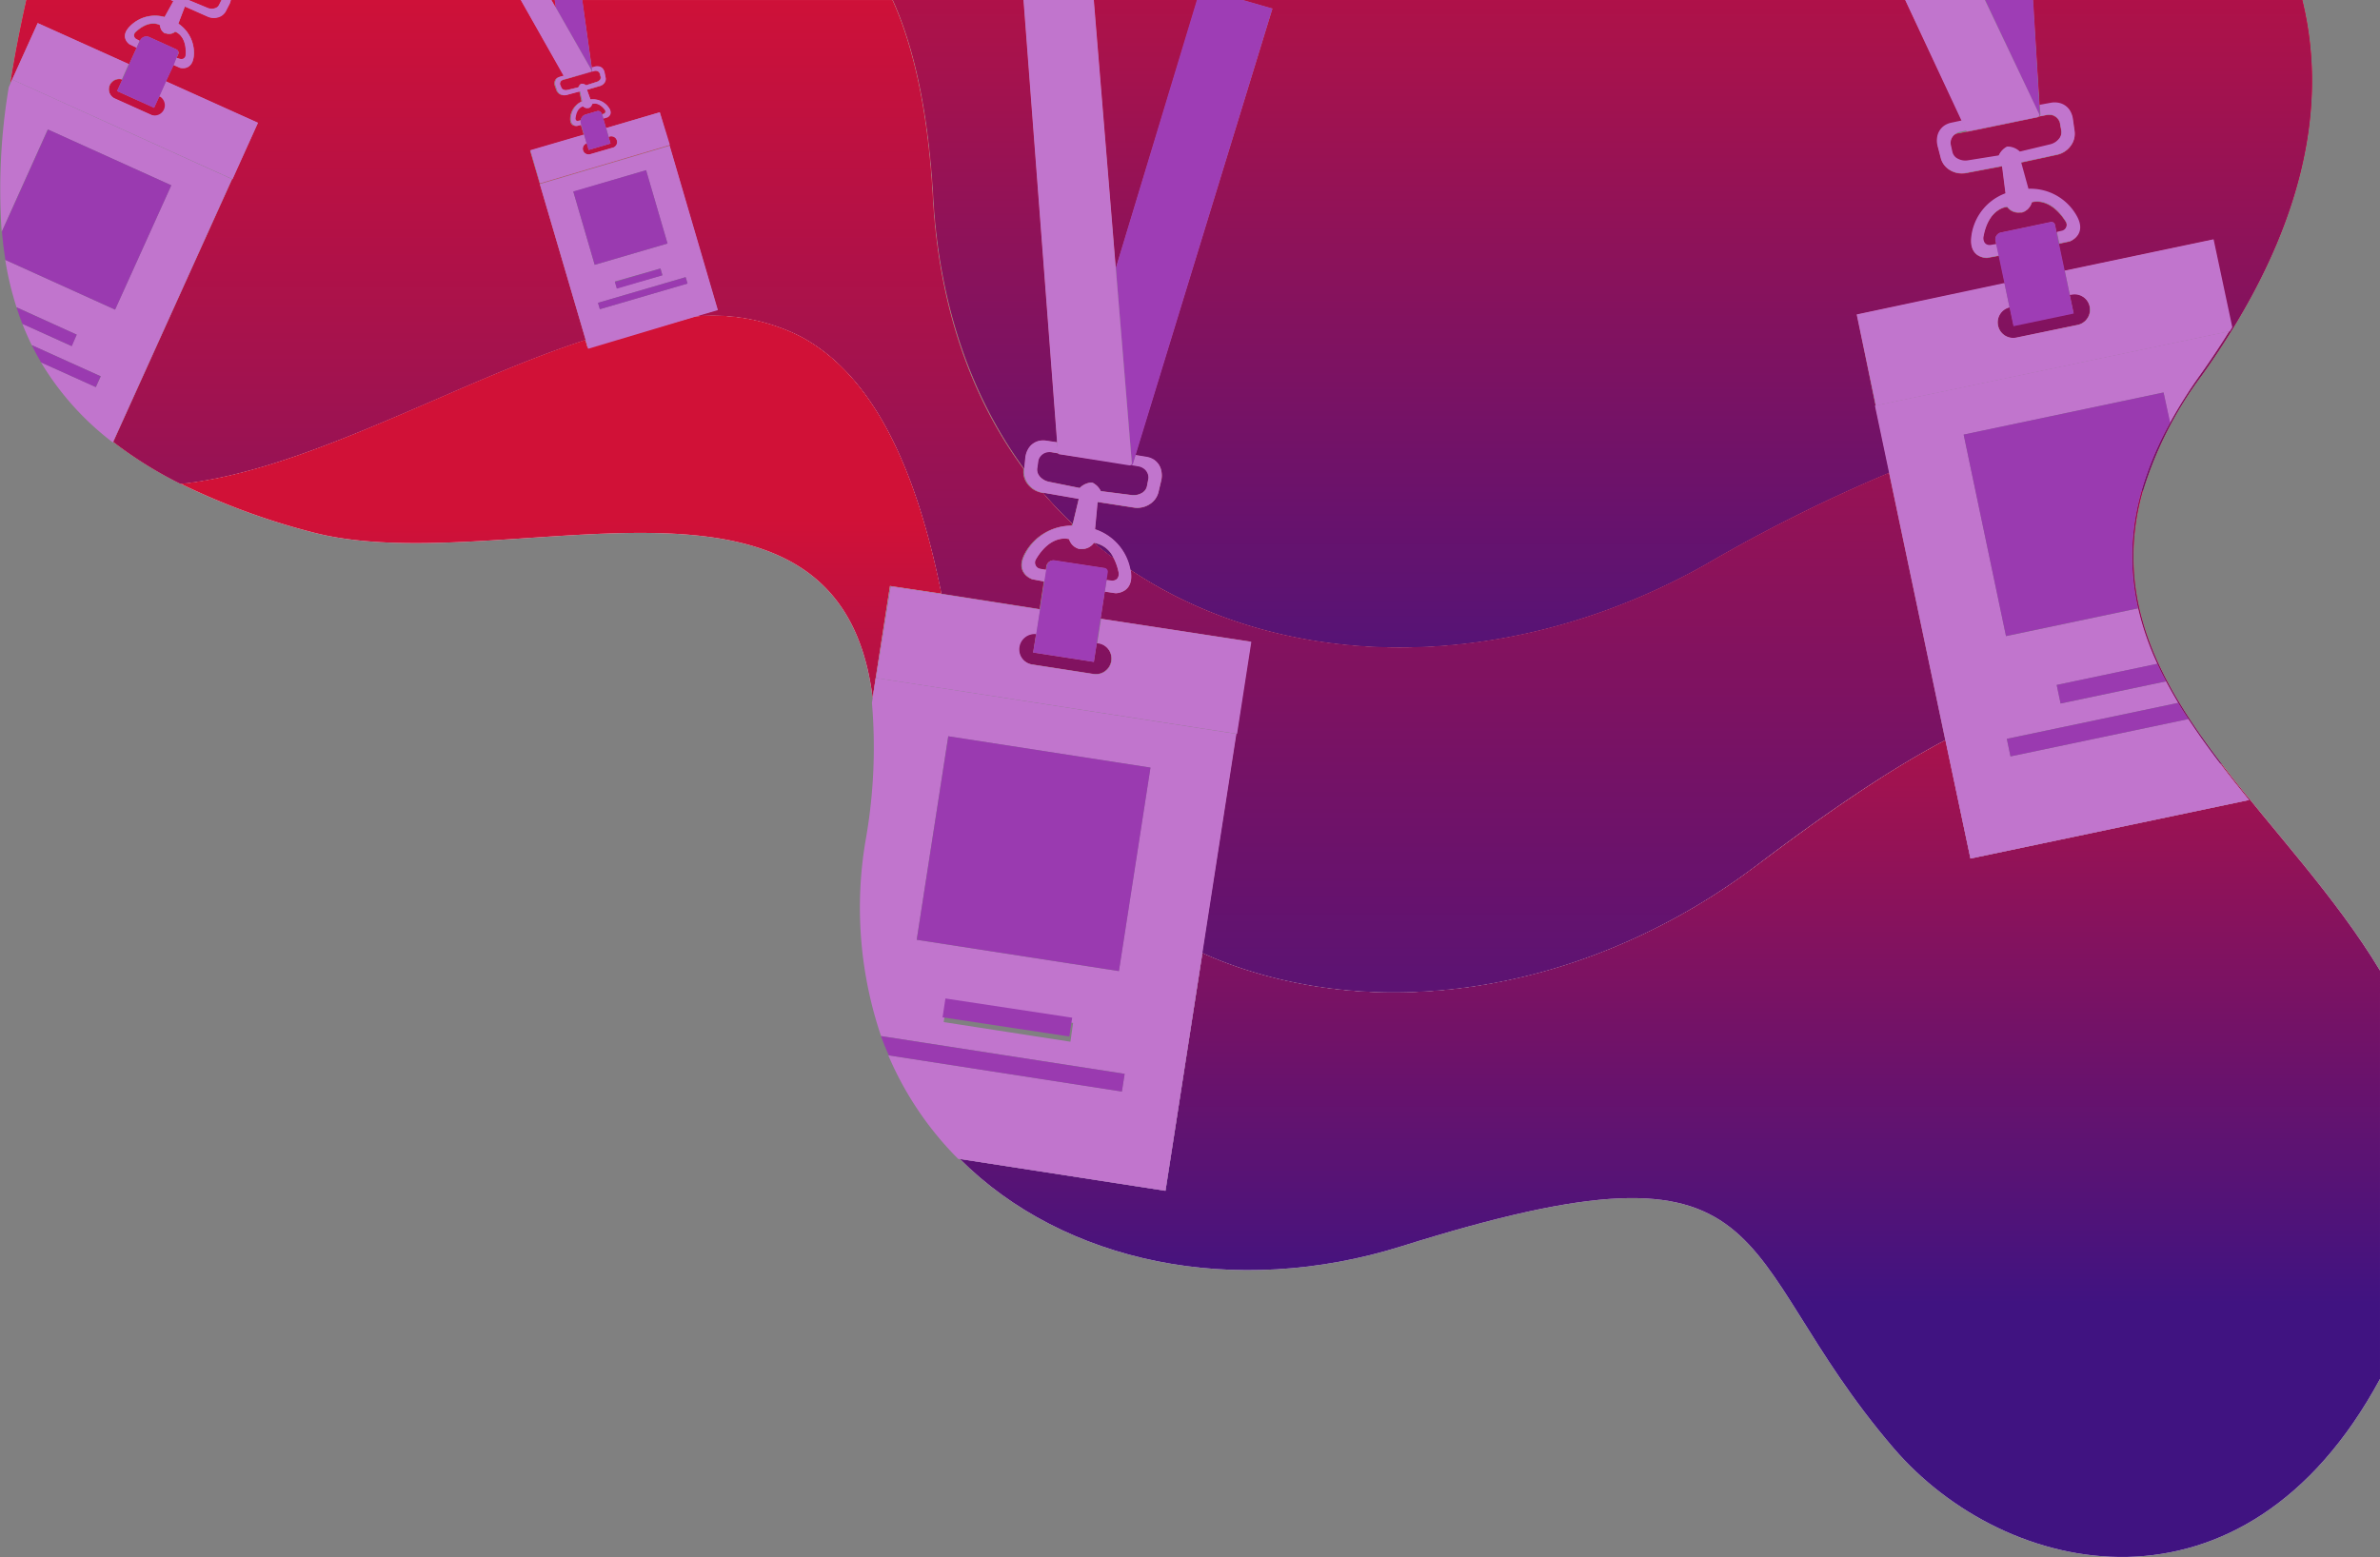 <svg xmlns="http://www.w3.org/2000/svg" xmlns:xlink="http://www.w3.org/1999/xlink" viewBox="0 0 310.21 203.06"><rect x="0" y="0" width="310.21" height="203.06" fill="#808080" stroke="none"/><defs><style>.cls-1{fill:#fff;}.cls-2{fill:url(#Gradient_bez_nazwy_4);}.cls-3{fill:url(#Gradient_bez_nazwy_4-2);}.cls-4{fill:url(#Gradient_bez_nazwy_4-3);}.cls-5{fill:url(#Gradient_bez_nazwy_4-4);}.cls-6{fill:url(#Gradient_bez_nazwy_4-5);}.cls-7{fill:url(#Gradient_bez_nazwy_4-6);}.cls-8{fill:url(#Gradient_bez_nazwy_4-7);}.cls-9{fill:url(#Gradient_bez_nazwy_4-8);}.cls-10{fill:url(#Gradient_bez_nazwy_4-9);}.cls-11{fill:url(#Gradient_bez_nazwy_4-10);}.cls-12{fill:url(#Gradient_bez_nazwy_4-11);}.cls-13{fill:url(#Gradient_bez_nazwy_4-12);}.cls-14{fill:url(#Gradient_bez_nazwy_4-13);}.cls-15{fill:url(#Gradient_bez_nazwy_4-14);}.cls-16{fill:url(#Gradient_bez_nazwy_4-15);}.cls-17{fill:url(#Gradient_bez_nazwy_4-16);}.cls-18{fill:url(#Gradient_bez_nazwy_4-17);}.cls-19{fill:url(#Gradient_bez_nazwy_4-18);}.cls-20{fill:url(#Gradient_bez_nazwy_4-19);}.cls-21{fill:url(#Gradient_bez_nazwy_4-20);}.cls-22{fill:url(#Gradient_bez_nazwy_4-21);}.cls-23{fill:url(#Gradient_bez_nazwy_4-22);}.cls-24{fill:url(#Gradient_bez_nazwy_4-23);}.cls-25{fill:url(#Gradient_bez_nazwy_4-24);}.cls-26{fill:url(#Gradient_bez_nazwy_4-25);}.cls-27{fill:url(#Gradient_bez_nazwy_4-26);}.cls-28{fill:url(#Gradient_bez_nazwy_4-27);}.cls-29{fill:url(#Gradient_bez_nazwy_4-28);}.cls-30{fill:url(#Gradient_bez_nazwy_4-29);}.cls-31{fill:url(#Gradient_bez_nazwy_4-30);}.cls-32{fill:url(#Gradient_bez_nazwy_4-31);}.cls-33{fill:url(#Gradient_bez_nazwy_4-32);}.cls-34{fill:url(#Gradient_bez_nazwy_4-33);}.cls-35{fill:url(#Gradient_bez_nazwy_4-34);}.cls-36{fill:url(#Gradient_bez_nazwy_4-35);}.cls-37{fill:url(#Gradient_bez_nazwy_4-36);}.cls-38{fill:url(#Gradient_bez_nazwy_4-37);}.cls-39{fill:url(#Gradient_bez_nazwy_4-38);}.cls-40{fill:url(#Gradient_bez_nazwy_4-39);}.cls-41{fill:url(#Gradient_bez_nazwy_4-40);}.cls-42{fill:url(#Gradient_bez_nazwy_4-41);}.cls-43{fill:url(#Gradient_bez_nazwy_4-42);}.cls-44{fill:url(#Gradient_bez_nazwy_4-43);}.cls-45{fill:url(#Gradient_bez_nazwy_4-44);}.cls-46{fill:url(#Gradient_bez_nazwy_4-45);}.cls-47{fill:url(#Gradient_bez_nazwy_4-46);}.cls-48{fill:url(#Gradient_bez_nazwy_4-47);}.cls-49{fill:url(#Gradient_bez_nazwy_4-48);}.cls-50{fill:url(#Gradient_bez_nazwy_4-49);}.cls-51{fill:url(#Gradient_bez_nazwy_4-50);}.cls-52{fill:url(#Gradient_bez_nazwy_4-51);}.cls-53{fill:url(#Gradient_bez_nazwy_4-52);}.cls-54{fill:url(#Gradient_bez_nazwy_4-53);}.cls-55{fill:url(#Gradient_bez_nazwy_4-54);}.cls-56{fill:url(#Gradient_bez_nazwy_4-55);}.cls-57{fill:#c175cd;}.cls-58{fill:#9a3ab0;}.cls-59{fill:#9e3db5;}</style><linearGradient id="Gradient_bez_nazwy_4" x1="74.84" y1="170.01" x2="74.84" y2="67.41" gradientUnits="userSpaceOnUse"><stop offset="0" stop-color="#401381"/><stop offset="1" stop-color="#d11137"/></linearGradient><linearGradient id="Gradient_bez_nazwy_4-2" x1="217.66" y1="170.01" x2="217.66" y2="67.41" xlink:href="#Gradient_bez_nazwy_4"/><linearGradient id="Gradient_bez_nazwy_4-3" x1="17.88" y1="170.01" x2="17.88" y2="67.41" xlink:href="#Gradient_bez_nazwy_4"/><linearGradient id="Gradient_bez_nazwy_4-4" x1="17.88" y1="160.16" x2="17.88" y2="-3.38" xlink:href="#Gradient_bez_nazwy_4"/><linearGradient id="Gradient_bez_nazwy_4-5" x1="11.98" y1="170.01" x2="11.98" y2="67.41" xlink:href="#Gradient_bez_nazwy_4"/><linearGradient id="Gradient_bez_nazwy_4-6" x1="11.98" y1="160.16" x2="11.98" y2="-3.38" xlink:href="#Gradient_bez_nazwy_4"/><linearGradient id="Gradient_bez_nazwy_4-7" x1="76.92" y1="170.01" x2="76.92" y2="67.41" xlink:href="#Gradient_bez_nazwy_4"/><linearGradient id="Gradient_bez_nazwy_4-8" x1="76.92" y1="160.16" x2="76.92" y2="-3.38" xlink:href="#Gradient_bez_nazwy_4"/><linearGradient id="Gradient_bez_nazwy_4-9" x1="78.15" y1="170.01" x2="78.15" y2="67.41" xlink:href="#Gradient_bez_nazwy_4"/><linearGradient id="Gradient_bez_nazwy_4-10" x1="78.15" y1="160.16" x2="78.15" y2="-3.38" xlink:href="#Gradient_bez_nazwy_4"/><linearGradient id="Gradient_bez_nazwy_4-11" x1="138.82" y1="170.01" x2="138.82" y2="67.41" xlink:href="#Gradient_bez_nazwy_4"/><linearGradient id="Gradient_bez_nazwy_4-12" x1="138.82" y1="160.16" x2="138.82" y2="-3.38" xlink:href="#Gradient_bez_nazwy_4"/><linearGradient id="Gradient_bez_nazwy_4-13" x1="283.82" y1="170.01" x2="283.82" y2="67.41" xlink:href="#Gradient_bez_nazwy_4"/><linearGradient id="Gradient_bez_nazwy_4-14" x1="283.82" y1="160.16" x2="283.82" y2="-3.38" xlink:href="#Gradient_bez_nazwy_4"/><linearGradient id="Gradient_bez_nazwy_4-15" x1="75.65" y1="170.01" x2="75.65" y2="67.41" xlink:href="#Gradient_bez_nazwy_4"/><linearGradient id="Gradient_bez_nazwy_4-16" x1="75.65" y1="160.16" x2="75.65" y2="-3.38" xlink:href="#Gradient_bez_nazwy_4"/><linearGradient id="Gradient_bez_nazwy_4-17" x1="189.86" y1="170.01" x2="189.86" y2="67.41" xlink:href="#Gradient_bez_nazwy_4"/><linearGradient id="Gradient_bez_nazwy_4-18" x1="189.86" y1="160.16" x2="189.86" y2="-3.38" xlink:href="#Gradient_bez_nazwy_4"/><linearGradient id="Gradient_bez_nazwy_4-19" x1="140.37" y1="170.01" x2="140.37" y2="67.41" xlink:href="#Gradient_bez_nazwy_4"/><linearGradient id="Gradient_bez_nazwy_4-20" x1="140.37" y1="160.16" x2="140.37" y2="-3.38" xlink:href="#Gradient_bez_nazwy_4"/><linearGradient id="Gradient_bez_nazwy_4-21" x1="20.85" y1="170.01" x2="20.85" y2="67.41" xlink:href="#Gradient_bez_nazwy_4"/><linearGradient id="Gradient_bez_nazwy_4-22" x1="20.85" y1="160.16" x2="20.85" y2="-3.38" xlink:href="#Gradient_bez_nazwy_4"/><linearGradient id="Gradient_bez_nazwy_4-23" x1="72.83" y1="170.01" x2="72.83" y2="67.41" xlink:href="#Gradient_bez_nazwy_4"/><linearGradient id="Gradient_bez_nazwy_4-24" x1="72.83" y1="160.16" x2="72.83" y2="-3.38" xlink:href="#Gradient_bez_nazwy_4"/><linearGradient id="Gradient_bez_nazwy_4-25" x1="72.16" y1="170.01" x2="72.16" y2="67.41" xlink:href="#Gradient_bez_nazwy_4"/><linearGradient id="Gradient_bez_nazwy_4-26" x1="72.16" y1="160.16" x2="72.16" y2="-3.38" xlink:href="#Gradient_bez_nazwy_4"/><linearGradient id="Gradient_bez_nazwy_4-27" x1="26.73" y1="170.01" x2="26.73" y2="67.41" xlink:href="#Gradient_bez_nazwy_4"/><linearGradient id="Gradient_bez_nazwy_4-28" x1="26.73" y1="160.16" x2="26.73" y2="-3.38" xlink:href="#Gradient_bez_nazwy_4"/><linearGradient id="Gradient_bez_nazwy_4-29" x1="263.93" y1="170.01" x2="263.93" y2="67.41" xlink:href="#Gradient_bez_nazwy_4"/><linearGradient id="Gradient_bez_nazwy_4-30" x1="263.93" y1="160.16" x2="263.93" y2="-3.38" xlink:href="#Gradient_bez_nazwy_4"/><linearGradient id="Gradient_bez_nazwy_4-31" x1="263.93" y1="105.63" x2="263.93" y2="-32.75" xlink:href="#Gradient_bez_nazwy_4"/><linearGradient id="Gradient_bez_nazwy_4-32" x1="261.44" y1="170.01" x2="261.44" y2="67.41" xlink:href="#Gradient_bez_nazwy_4"/><linearGradient id="Gradient_bez_nazwy_4-33" x1="261.44" y1="160.16" x2="261.44" y2="-3.38" xlink:href="#Gradient_bez_nazwy_4"/><linearGradient id="Gradient_bez_nazwy_4-34" x1="261.44" y1="105.63" x2="261.44" y2="-32.75" xlink:href="#Gradient_bez_nazwy_4"/><linearGradient id="Gradient_bez_nazwy_4-35" x1="266.4" y1="170.01" x2="266.4" y2="67.41" xlink:href="#Gradient_bez_nazwy_4"/><linearGradient id="Gradient_bez_nazwy_4-36" x1="266.4" y1="160.16" x2="266.4" y2="-3.38" xlink:href="#Gradient_bez_nazwy_4"/><linearGradient id="Gradient_bez_nazwy_4-37" x1="266.4" y1="105.63" x2="266.4" y2="-32.75" xlink:href="#Gradient_bez_nazwy_4"/><linearGradient id="Gradient_bez_nazwy_4-38" x1="143.89" y1="170.01" x2="143.89" y2="67.41" xlink:href="#Gradient_bez_nazwy_4"/><linearGradient id="Gradient_bez_nazwy_4-39" x1="143.89" y1="160.16" x2="143.89" y2="-3.38" xlink:href="#Gradient_bez_nazwy_4"/><linearGradient id="Gradient_bez_nazwy_4-40" x1="143.89" y1="105.63" x2="143.89" y2="-32.75" xlink:href="#Gradient_bez_nazwy_4"/><linearGradient id="Gradient_bez_nazwy_4-41" x1="142.43" y1="170.01" x2="142.43" y2="67.41" xlink:href="#Gradient_bez_nazwy_4"/><linearGradient id="Gradient_bez_nazwy_4-42" x1="142.43" y1="160.16" x2="142.43" y2="-3.38" xlink:href="#Gradient_bez_nazwy_4"/><linearGradient id="Gradient_bez_nazwy_4-43" x1="142.43" y1="105.63" x2="142.43" y2="-32.75" xlink:href="#Gradient_bez_nazwy_4"/><linearGradient id="Gradient_bez_nazwy_4-44" x1="138.3" y1="170.01" x2="138.3" y2="67.41" xlink:href="#Gradient_bez_nazwy_4"/><linearGradient id="Gradient_bez_nazwy_4-45" x1="138.3" y1="160.16" x2="138.3" y2="-3.38" xlink:href="#Gradient_bez_nazwy_4"/><linearGradient id="Gradient_bez_nazwy_4-46" x1="138.3" y1="105.63" x2="138.3" y2="-32.75" xlink:href="#Gradient_bez_nazwy_4"/><linearGradient id="Gradient_bez_nazwy_4-47" x1="222.05" y1="170.01" x2="222.05" y2="67.41" xlink:href="#Gradient_bez_nazwy_4"/><linearGradient id="Gradient_bez_nazwy_4-48" x1="222.05" y1="160.16" x2="222.05" y2="-3.38" xlink:href="#Gradient_bez_nazwy_4"/><linearGradient id="Gradient_bez_nazwy_4-49" x1="222.05" y1="105.63" x2="222.05" y2="-32.75" xlink:href="#Gradient_bez_nazwy_4"/><linearGradient id="Gradient_bez_nazwy_4-50" x1="149.3" y1="170.01" x2="149.3" y2="67.41" xlink:href="#Gradient_bez_nazwy_4"/><linearGradient id="Gradient_bez_nazwy_4-51" x1="149.3" y1="160.16" x2="149.3" y2="-3.38" xlink:href="#Gradient_bez_nazwy_4"/><linearGradient id="Gradient_bez_nazwy_4-52" x1="149.3" y1="105.63" x2="149.3" y2="-32.75" xlink:href="#Gradient_bez_nazwy_4"/><linearGradient id="Gradient_bez_nazwy_4-53" x1="127.11" y1="170.01" x2="127.11" y2="67.41" xlink:href="#Gradient_bez_nazwy_4"/><linearGradient id="Gradient_bez_nazwy_4-54" x1="127.11" y1="160.16" x2="127.11" y2="-3.38" xlink:href="#Gradient_bez_nazwy_4"/><linearGradient id="Gradient_bez_nazwy_4-55" x1="127.11" y1="105.63" x2="127.11" y2="-32.75" xlink:href="#Gradient_bez_nazwy_4"/></defs><title>Asset 20</title><g id="Layer_2" data-name="Layer 2"><g id="Designed_by_Freepik" data-name="Designed by Freepik"><path class="cls-1" d="M126.14,90.25h0l-12-1.85,1.86-12,6.72,1c-3.59-17.91-9.62-28.92-18.43-33.58a25.38,25.38,0,0,0-13.7-2.57l-14,4.09-.31-1.07c-6.47,2.1-13.15,5-19.75,7.86C45.4,57,33.86,62,23.55,63.07a90.17,90.17,0,0,0,16.92,6.26C65.11,76,109.43,55.86,113.74,91l.4-2.6Z"/><path class="cls-2" d="M126.14,90.25h0l-12-1.85,1.86-12,6.72,1c-3.59-17.91-9.62-28.92-18.43-33.58a25.38,25.38,0,0,0-13.7-2.57l-14,4.09-.31-1.07c-6.47,2.1-13.15,5-19.75,7.86C45.4,57,33.86,62,23.55,63.07a90.17,90.17,0,0,0,16.92,6.26C65.11,76,109.43,55.86,113.74,91l.4-2.6Z"/><path class="cls-1" d="M289.72,99.79l-.41-.32c1.23,1.61,2.51,3.22,3.82,4.83l-36.3,7.63-3.25-15.46c-6.56,3.44-14.5,8.71-24.54,16.29C207.7,128.88,181,133.7,159.32,125.34c-.88-.34-1.75-.71-2.6-1.09l-4.81,31-26.81-4.15c13.52,13.54,35.82,18.22,57.61,11.38,50.7-15.92,42,.53,64.09,26.31,14.57,17,45.66,23.87,63.41-9V126.53C304.38,116.87,296.32,108.38,289.72,99.79Z"/><path class="cls-3" d="M289.72,99.79l-.41-.32c1.23,1.61,2.51,3.22,3.82,4.83l-36.3,7.63-3.25-15.46c-6.56,3.44-14.5,8.71-24.54,16.29C207.7,128.88,181,133.7,159.32,125.34c-.88-.34-1.75-.71-2.6-1.09l-4.81,31-26.81-4.15c13.52,13.54,35.82,18.22,57.61,11.38,50.7-15.92,42,.53,64.09,26.31,14.57,17,45.66,23.87,63.41-9V126.53C304.38,116.87,296.32,108.38,289.72,99.79Z"/><path class="cls-1" d="M15.25,11.88l.67-1.49a1.33,1.33,0,0,0-1,2.45L19.78,15a1.33,1.33,0,0,0,1.1-2.43l-.11,0-.68,1.49Z"/><path class="cls-4" d="M15.25,11.88l.67-1.49a1.33,1.33,0,0,0-1,2.45L19.78,15a1.33,1.33,0,0,0,1.1-2.43l-.11,0-.68,1.49Z"/><path class="cls-5" d="M15.25,11.88l.67-1.49a1.33,1.33,0,0,0-1,2.45L19.78,15a1.33,1.33,0,0,0,1.1-2.43l-.11,0-.68,1.49Z"/><path class="cls-1" d="M1.57,10.35h0L4.91,3l11.9,5.38,1-2.19-.93-.45s-1.34-.89,0-2.28a4.56,4.56,0,0,1,4.58-1.27L22.59.16,22.25,0H3.44C2.6,3.74,1.9,7.35,1.36,10.8Z"/><path class="cls-6" d="M1.57,10.35h0L4.91,3l11.9,5.38,1-2.19-.93-.45s-1.34-.89,0-2.28a4.56,4.56,0,0,1,4.58-1.27L22.59.16,22.25,0H3.44C2.6,3.74,1.9,7.35,1.36,10.8Z"/><path class="cls-7" d="M1.57,10.35h0L4.91,3l11.9,5.38,1-2.19-.93-.45s-1.34-.89,0-2.28a4.56,4.56,0,0,1,4.58-1.27L22.59.16,22.25,0H3.44C2.6,3.74,1.9,7.35,1.36,10.8Z"/><path class="cls-1" d="M76.32,14.92l1.5-.44a.49.49,0,0,1,.61.34l0,.06.25-.08a.31.31,0,0,0,.14-.47c-.88-1.17-1.7-.8-1.7-.8a.7.7,0,0,1-.44.53h-.08a.7.7,0,0,1-.65-.22s-.89.11-1,1.57c0,0,0,.38.36.33l.38-.09A.91.91,0,0,1,76.32,14.92Z"/><path class="cls-8" d="M76.32,14.92l1.5-.44a.49.49,0,0,1,.61.34l0,.06.25-.08a.31.31,0,0,0,.14-.47c-.88-1.17-1.7-.8-1.7-.8a.7.7,0,0,1-.44.53h-.08a.7.7,0,0,1-.65-.22s-.89.11-1,1.57c0,0,0,.38.36.33l.38-.09A.91.91,0,0,1,76.32,14.92Z"/><path class="cls-9" d="M76.32,14.92l1.5-.44a.49.49,0,0,1,.61.34l0,.06.25-.08a.31.31,0,0,0,.14-.47c-.88-1.17-1.7-.8-1.7-.8a.7.7,0,0,1-.44.53h-.08a.7.7,0,0,1-.65-.22s-.89.11-1,1.57c0,0,0,.38.36.33l.38-.09A.91.91,0,0,1,76.32,14.92Z"/><path class="cls-1" d="M76,19.6h0a.75.75,0,0,0,.92.51l2.89-.84a.75.75,0,1,0-.42-1.43l-.06,0,.26.88-2.86.84-.26-.87A.74.74,0,0,0,76,19.6Z"/><path class="cls-10" d="M76,19.6h0a.75.75,0,0,0,.92.51l2.89-.84a.75.75,0,1,0-.42-1.43l-.06,0,.26.88-2.86.84-.26-.87A.74.74,0,0,0,76,19.6Z"/><path class="cls-11" d="M76,19.6h0a.75.75,0,0,0,.92.51l2.89-.84a.75.75,0,1,0-.42-1.43l-.06,0,.26.88-2.86.84-.26-.87A.74.74,0,0,0,76,19.6Z"/><path class="cls-1" d="M134.65,85.08l.38-2.44a2,2,0,0,0-2.2,1.68h0a2,2,0,0,0,1.68,2.29l8,1.24a2,2,0,0,0,.62-4l-.17,0-.38,2.45Z"/><path class="cls-12" d="M134.65,85.08l.38-2.44a2,2,0,0,0-2.2,1.68h0a2,2,0,0,0,1.68,2.29l8,1.24a2,2,0,0,0,.62-4l-.17,0-.38,2.45Z"/><path class="cls-13" d="M134.65,85.08l.38-2.44a2,2,0,0,0-2.2,1.68h0a2,2,0,0,0,1.68,2.29l8,1.24a2,2,0,0,0,.62-4l-.17,0-.38,2.45Z"/><path class="cls-1" d="M278.68,79.32a36.77,36.77,0,0,0,2.5,7.23c.35.77.74,1.53,1.14,2.29q.74,1.41,1.58,2.8c.43.71.87,1.41,1.33,2.11,1.26,1.93,2.63,3.83,4.08,5.73l.41.32C281.38,88.93,275.4,77.88,279.3,64l-.13-.11A30.36,30.36,0,0,0,278.68,79.32Z"/><path class="cls-14" d="M278.68,79.32a36.77,36.77,0,0,0,2.5,7.23c.35.77.74,1.53,1.14,2.29q.74,1.41,1.58,2.8c.43.71.87,1.41,1.33,2.11,1.26,1.93,2.63,3.83,4.08,5.73l.41.32C281.38,88.93,275.4,77.88,279.3,64l-.13-.11A30.36,30.36,0,0,0,278.68,79.32Z"/><path class="cls-15" d="M278.68,79.32a36.77,36.77,0,0,0,2.5,7.23c.35.77.74,1.53,1.14,2.29q.74,1.41,1.58,2.8c.43.71.87,1.41,1.33,2.11,1.26,1.93,2.63,3.83,4.08,5.73l.41.32C281.38,88.93,275.4,77.88,279.3,64l-.13-.11A30.36,30.36,0,0,0,278.68,79.32Z"/><path class="cls-1" d="M73.16,10.56A.54.54,0,0,0,73,11l.11.36a.49.49,0,0,0,.22.28h0a.78.78,0,0,0,.57.08l1.46-.35a.87.87,0,0,1,.36-.46h.08a.87.87,0,0,1,.55.2l1.43-.46a.78.78,0,0,0,.45-.36h0a.49.49,0,0,0,0-.36l-.09-.36a.54.54,0,0,0-.38-.32.63.63,0,0,0-.32,0l-.32.09,0,0-3.34,1v0h-.05l-.3.09A.63.63,0,0,0,73.16,10.56Z"/><path class="cls-16" d="M73.16,10.56A.54.54,0,0,0,73,11l.11.36a.49.49,0,0,0,.22.28h0a.78.78,0,0,0,.57.08l1.46-.35a.87.87,0,0,1,.36-.46h.08a.87.87,0,0,1,.55.2l1.43-.46a.78.78,0,0,0,.45-.36h0a.49.49,0,0,0,0-.36l-.09-.36a.54.54,0,0,0-.38-.32.63.63,0,0,0-.32,0l-.32.09,0,0-3.34,1v0h-.05l-.3.09A.63.63,0,0,0,73.16,10.56Z"/><path class="cls-17" d="M73.16,10.56A.54.54,0,0,0,73,11l.11.36a.49.49,0,0,0,.22.28h0a.78.78,0,0,0,.57.08l1.46-.35a.87.87,0,0,1,.36-.46h.08a.87.87,0,0,1,.55.2l1.43-.46a.78.78,0,0,0,.45-.36h0a.49.49,0,0,0,0-.36l-.09-.36a.54.54,0,0,0-.38-.32.63.63,0,0,0-.32,0l-.32.09,0,0-3.34,1v0h-.05l-.3.09A.63.63,0,0,0,73.16,10.56Z"/><path class="cls-1" d="M145.42,77.35,144,77.14l-.54,3.51,19.59,3-1.86,12-35.06-5.43h0l35,5.43-4.43,28.58c.86.38,1.72.75,2.6,1.09C181,133.7,207.7,128.88,229,112.77c10-7.58,18-12.85,24.54-16.29l-7.33-34.86a205.81,205.81,0,0,0-23.93,11.95C199,86.73,171.93,88,151.56,76.86c-1.46-.8-2.87-1.66-4.24-2.57,0,.08,0,.15.06.23C147.84,77.38,145.42,77.35,145.42,77.35Z"/><path class="cls-18" d="M145.42,77.35,144,77.14l-.54,3.51,19.59,3-1.86,12-35.06-5.43h0l35,5.43-4.43,28.58c.86.38,1.72.75,2.6,1.09C181,133.7,207.7,128.88,229,112.77c10-7.58,18-12.85,24.54-16.29l-7.33-34.86a205.81,205.81,0,0,0-23.93,11.95C199,86.73,171.93,88,151.56,76.86c-1.46-.8-2.87-1.66-4.24-2.57,0,.08,0,.15.06.23C147.84,77.38,145.42,77.35,145.42,77.35Z"/><path class="cls-19" d="M145.42,77.35,144,77.14l-.54,3.51,19.59,3-1.86,12-35.06-5.43h0l35,5.43-4.43,28.58c.86.38,1.72.75,2.6,1.09C181,133.7,207.7,128.88,229,112.77c10-7.58,18-12.85,24.54-16.29l-7.33-34.86a205.81,205.81,0,0,0-23.93,11.95C199,86.73,171.93,88,151.56,76.86c-1.46-.8-2.87-1.66-4.24-2.57,0,.08,0,.15.06.23C147.84,77.38,145.42,77.35,145.42,77.35Z"/><path class="cls-1" d="M145.81,74.72a7.12,7.12,0,0,0-.69-2c-.84-.62-1.65-1.26-2.45-1.92h-.09a1.87,1.87,0,0,1-1.67.79h0l-.12,0-.12,0h0a1.87,1.87,0,0,1-1.33-1.28S137,69.54,135,72.94a.82.82,0,0,0,.51,1.21l.78.16.08-.49a.92.92,0,0,1,1-.76l6.54,1a.49.49,0,0,1,.41.56l-.15,1,.7.09C145.95,75.73,145.81,74.72,145.81,74.72Z"/><path class="cls-20" d="M145.81,74.72a7.12,7.12,0,0,0-.69-2c-.84-.62-1.65-1.26-2.45-1.92h-.09a1.87,1.87,0,0,1-1.67.79h0l-.12,0-.12,0h0a1.87,1.87,0,0,1-1.33-1.28S137,69.54,135,72.94a.82.82,0,0,0,.51,1.21l.78.16.08-.49a.92.92,0,0,1,1-.76l6.54,1a.49.49,0,0,1,.41.56l-.15,1,.7.09C145.95,75.73,145.81,74.72,145.81,74.72Z"/><path class="cls-21" d="M145.81,74.72a7.12,7.12,0,0,0-.69-2c-.84-.62-1.65-1.26-2.45-1.92h-.09a1.87,1.87,0,0,1-1.67.79h0l-.12,0-.12,0h0a1.87,1.87,0,0,1-1.33-1.28S137,69.54,135,72.94a.82.82,0,0,0,.51,1.21l.78.16.08-.49a.92.92,0,0,1,1-.76l6.54,1a.49.49,0,0,1,.41.56l-.15,1,.7.09C145.95,75.73,145.81,74.72,145.81,74.72Z"/><path class="cls-1" d="M19.45,4.82,23,6.43a.49.49,0,0,1,.25.65l-.2.45.43.18a.55.55,0,0,0,.73-.48c.17-2.61-1.37-3.06-1.37-3.06a1.24,1.24,0,0,1-1.21.21h0l-.07,0-.07,0h0a1.24,1.24,0,0,1-.62-1.06s-1.34-.89-3.22.93a.55.55,0,0,0,.11.86l.47.24v0A.92.92,0,0,1,19.45,4.82Z"/><path class="cls-22" d="M19.45,4.82,23,6.43a.49.49,0,0,1,.25.65l-.2.45.43.18a.55.55,0,0,0,.73-.48c.17-2.61-1.37-3.06-1.37-3.06a1.24,1.24,0,0,1-1.21.21h0l-.07,0-.07,0h0a1.24,1.24,0,0,1-.62-1.06s-1.34-.89-3.22.93a.55.55,0,0,0,.11.86l.47.24v0A.92.92,0,0,1,19.45,4.82Z"/><path class="cls-23" d="M19.45,4.82,23,6.43a.49.49,0,0,1,.25.65l-.2.45.43.18a.55.55,0,0,0,.73-.48c.17-2.61-1.37-3.06-1.37-3.06a1.24,1.24,0,0,1-1.21.21h0l-.07,0-.07,0h0a1.24,1.24,0,0,1-.62-1.06s-1.34-.89-3.22.93a.55.55,0,0,0,.11.86l.47.24v0A.92.92,0,0,1,19.45,4.82Z"/><path class="cls-1" d="M29.39,1.47a1.72,1.72,0,0,1-.67.64,2,2,0,0,1-1.76,0L24.1.86l-.84,2.22a4.56,4.56,0,0,1,2,4.32C25,9.3,23.49,8.85,23.49,8.85l-.86-.38-1,2.14,12,5.41-3.32,7.33L5.84,12.29,30.28,23.34,14.78,57.61a52.9,52.9,0,0,0,8.77,5.47C33.86,62,45.4,57,56.57,52.17c6.6-2.87,13.29-5.77,19.75-7.86l-6-20.4,16.93-5,6.28,21.48-2.94.86a25.38,25.38,0,0,1,13.7,2.57c8.81,4.66,14.84,15.66,18.43,33.58l12.77,2,.55-3.58-1.53-.28s-2.31-.75-1-3.31a6.89,6.89,0,0,1,6.15-3.7l.06-.26a54,54,0,0,1-3.8-4l-.09,0a3,3,0,0,1-2.17-1.54,2.59,2.59,0,0,1-.29-1.37l0-.25c-7-9.51-11-21.47-11.78-35.18-.61-10.83-2.35-19.42-5.28-25.91H75.9l1.25,8.82.54-.14a1,1,0,0,1,.34,0,.83.83,0,0,1,.59.34,1.07,1.07,0,0,1,.18.42l.13.59a1,1,0,0,1,0,.52,1.11,1.11,0,0,1-.73.66l-1.68.49.45,1.25A2.55,2.55,0,0,1,79.34,14c.61.89-.21,1.26-.21,1.26l-.51.15L79,16.69,86,14.63l1.26,4.32-16.93,5-1.26-4.32,7-2.05-.38-1.29-.56.15s-.89.11-.84-1a2.55,2.55,0,0,1,1.48-2.21l-.27-1.3-1.69.46a1.11,1.11,0,0,1-1-.18,1,1,0,0,1-.31-.42l-.2-.57a1.07,1.07,0,0,1-.06-.45.83.83,0,0,1,.33-.6A1,1,0,0,1,73,10l.49-.15L67.89,0H30.09a2.05,2.05,0,0,1-.19.52Z"/><path class="cls-24" d="M29.39,1.47a1.72,1.72,0,0,1-.67.64,2,2,0,0,1-1.76,0L24.1.86l-.84,2.22a4.56,4.56,0,0,1,2,4.32C25,9.3,23.49,8.85,23.49,8.85l-.86-.38-1,2.14,12,5.41-3.32,7.33L5.84,12.29,30.28,23.34,14.78,57.61a52.9,52.9,0,0,0,8.77,5.47C33.86,62,45.4,57,56.57,52.17c6.6-2.87,13.29-5.77,19.75-7.86l-6-20.4,16.93-5,6.28,21.48-2.94.86a25.38,25.38,0,0,1,13.7,2.57c8.81,4.66,14.84,15.66,18.43,33.58l12.77,2,.55-3.58-1.53-.28s-2.31-.75-1-3.31a6.89,6.89,0,0,1,6.15-3.7l.06-.26a54,54,0,0,1-3.8-4l-.09,0a3,3,0,0,1-2.17-1.54,2.59,2.59,0,0,1-.29-1.37l0-.25c-7-9.51-11-21.47-11.78-35.18-.61-10.83-2.35-19.42-5.28-25.91H75.9l1.25,8.82.54-.14a1,1,0,0,1,.34,0,.83.83,0,0,1,.59.34,1.07,1.07,0,0,1,.18.42l.13.59a1,1,0,0,1,0,.52,1.11,1.11,0,0,1-.73.66l-1.68.49.45,1.25A2.55,2.55,0,0,1,79.34,14c.61.89-.21,1.26-.21,1.26l-.51.15L79,16.69,86,14.63l1.26,4.32-16.93,5-1.26-4.32,7-2.05-.38-1.29-.56.15s-.89.11-.84-1a2.55,2.55,0,0,1,1.48-2.21l-.27-1.3-1.69.46a1.11,1.11,0,0,1-1-.18,1,1,0,0,1-.31-.42l-.2-.57a1.07,1.07,0,0,1-.06-.45.83.83,0,0,1,.33-.6A1,1,0,0,1,73,10l.49-.15L67.89,0H30.09a2.05,2.05,0,0,1-.19.52Z"/><path class="cls-25" d="M29.39,1.47a1.72,1.72,0,0,1-.67.64,2,2,0,0,1-1.76,0L24.1.86l-.84,2.22a4.56,4.56,0,0,1,2,4.32C25,9.3,23.49,8.85,23.49,8.85l-.86-.38-1,2.14,12,5.41-3.32,7.33L5.84,12.29,30.28,23.34,14.78,57.61a52.9,52.9,0,0,0,8.77,5.47C33.86,62,45.4,57,56.57,52.17c6.6-2.87,13.29-5.77,19.75-7.86l-6-20.4,16.93-5,6.28,21.48-2.94.86a25.38,25.38,0,0,1,13.7,2.57c8.81,4.66,14.84,15.66,18.43,33.58l12.77,2,.55-3.58-1.53-.28s-2.31-.75-1-3.31a6.89,6.89,0,0,1,6.15-3.7l.06-.26a54,54,0,0,1-3.8-4l-.09,0a3,3,0,0,1-2.17-1.54,2.59,2.59,0,0,1-.29-1.37l0-.25c-7-9.51-11-21.47-11.78-35.18-.61-10.83-2.35-19.42-5.28-25.91H75.9l1.25,8.82.54-.14a1,1,0,0,1,.34,0,.83.83,0,0,1,.59.34,1.07,1.07,0,0,1,.18.42l.13.59a1,1,0,0,1,0,.52,1.11,1.11,0,0,1-.73.66l-1.68.49.45,1.25A2.55,2.55,0,0,1,79.34,14c.61.89-.21,1.26-.21,1.26l-.51.15L79,16.69,86,14.63l1.26,4.32-16.93,5-1.26-4.32,7-2.05-.38-1.29-.56.15s-.89.11-.84-1a2.55,2.55,0,0,1,1.48-2.21l-.27-1.3-1.69.46a1.11,1.11,0,0,1-1-.18,1,1,0,0,1-.31-.42l-.2-.57a1.07,1.07,0,0,1-.06-.45.83.83,0,0,1,.33-.6A1,1,0,0,1,73,10l.49-.15L67.89,0H30.09a2.05,2.05,0,0,1-.19.52Z"/><polygon class="cls-1" points="72.3 0 71.87 0 72.45 1.02 72.3 0"/><polygon class="cls-26" points="72.3 0 71.87 0 72.45 1.02 72.3 0"/><polygon class="cls-27" points="72.3 0 71.87 0 72.45 1.02 72.3 0"/><path class="cls-1" d="M27.07,1.05a1.4,1.4,0,0,0,1,0h0a.88.88,0,0,0,.47-.44l.3-.6V0H24.59V0Z"/><path class="cls-28" d="M27.07,1.05a1.4,1.4,0,0,0,1,0h0a.88.88,0,0,0,.47-.44l.3-.6V0H24.59V0Z"/><path class="cls-29" d="M27.07,1.05a1.4,1.4,0,0,0,1,0h0a.88.88,0,0,0,.47-.44l.3-.6V0H24.59V0Z"/><path class="cls-1" d="M260.81,30.3l6.47-1.36a.49.49,0,0,1,.59.38l.2,1,.69-.16a.82.82,0,0,0,.46-1.23c-2.12-3.33-4.4-2.5-4.4-2.5a1.87,1.87,0,0,1-1.29,1.33h0l-.12,0-.12,0h0a1.87,1.87,0,0,1-1.7-.73s-2.42.11-3.1,4c0,0-.1,1,.9,1l.79-.13-.1-.49A.92.92,0,0,1,260.81,30.3Z"/><path class="cls-30" d="M260.81,30.3l6.47-1.36a.49.49,0,0,1,.59.38l.2,1,.69-.16a.82.82,0,0,0,.46-1.23c-2.12-3.33-4.4-2.5-4.4-2.5a1.87,1.87,0,0,1-1.29,1.33h0l-.12,0-.12,0h0a1.87,1.87,0,0,1-1.7-.73s-2.42.11-3.1,4c0,0-.1,1,.9,1l.79-.13-.1-.49A.92.92,0,0,1,260.81,30.3Z"/><path class="cls-31" d="M260.81,30.3l6.47-1.36a.49.49,0,0,1,.59.38l.2,1,.69-.16a.82.82,0,0,0,.46-1.23c-2.12-3.33-4.4-2.5-4.4-2.5a1.87,1.87,0,0,1-1.29,1.33h0l-.12,0-.12,0h0a1.87,1.87,0,0,1-1.7-.73s-2.42.11-3.1,4c0,0-.1,1,.9,1l.79-.13-.1-.49A.92.92,0,0,1,260.81,30.3Z"/><path class="cls-32" d="M260.81,30.3l6.47-1.36a.49.49,0,0,1,.59.38l.2,1,.69-.16a.82.82,0,0,0,.46-1.23c-2.12-3.33-4.4-2.5-4.4-2.5a1.87,1.87,0,0,1-1.29,1.33h0l-.12,0-.12,0h0a1.87,1.87,0,0,1-1.7-.73s-2.42.11-3.1,4c0,0-.1,1,.9,1l.79-.13-.1-.49A.92.92,0,0,1,260.81,30.3Z"/><path class="cls-1" d="M254.73,17.6a1.46,1.46,0,0,0-.51,1.23l.22,1a1.33,1.33,0,0,0,.53.81h0a2.11,2.11,0,0,0,1.52.32l4-.64a2.35,2.35,0,0,1,1.08-1.15v0l.12,0,.11,0v0a2.35,2.35,0,0,1,1.44.65l3.93-.94a2.11,2.11,0,0,0,1.28-.88v0a1.33,1.33,0,0,0,.18-1l-.18-1a1.46,1.46,0,0,0-.95-.94,1.71,1.71,0,0,0-.86,0l-.88.17a.28.28,0,0,1-.12.08l-9.18,1.9v0a.27.27,0,0,1-.14,0l-.83.17A1.71,1.71,0,0,0,254.73,17.6Z"/><path class="cls-33" d="M254.73,17.6a1.46,1.46,0,0,0-.51,1.23l.22,1a1.33,1.33,0,0,0,.53.81h0a2.11,2.11,0,0,0,1.52.32l4-.64a2.35,2.35,0,0,1,1.08-1.15v0l.12,0,.11,0v0a2.35,2.35,0,0,1,1.44.65l3.93-.94a2.11,2.11,0,0,0,1.28-.88v0a1.33,1.33,0,0,0,.18-1l-.18-1a1.46,1.46,0,0,0-.95-.94,1.71,1.71,0,0,0-.86,0l-.88.17a.28.28,0,0,1-.12.08l-9.18,1.9v0a.27.27,0,0,1-.14,0l-.83.17A1.71,1.71,0,0,0,254.73,17.6Z"/><path class="cls-34" d="M254.73,17.6a1.46,1.46,0,0,0-.51,1.23l.22,1a1.33,1.33,0,0,0,.53.81h0a2.11,2.11,0,0,0,1.52.32l4-.64a2.35,2.35,0,0,1,1.08-1.15v0l.12,0,.11,0v0a2.35,2.35,0,0,1,1.44.65l3.93-.94a2.11,2.11,0,0,0,1.28-.88v0a1.33,1.33,0,0,0,.18-1l-.18-1a1.46,1.46,0,0,0-.95-.94,1.71,1.71,0,0,0-.86,0l-.88.17a.28.28,0,0,1-.12.08l-9.18,1.9v0a.27.27,0,0,1-.14,0l-.83.17A1.71,1.71,0,0,0,254.73,17.6Z"/><path class="cls-35" d="M254.73,17.6a1.46,1.46,0,0,0-.51,1.23l.22,1a1.33,1.33,0,0,0,.53.81h0a2.11,2.11,0,0,0,1.52.32l4-.64a2.35,2.35,0,0,1,1.08-1.15v0l.12,0,.11,0v0a2.35,2.35,0,0,1,1.44.65l3.93-.94a2.11,2.11,0,0,0,1.28-.88v0a1.33,1.33,0,0,0,.18-1l-.18-1a1.46,1.46,0,0,0-.95-.94,1.71,1.71,0,0,0-.86,0l-.88.17a.28.28,0,0,1-.12.08l-9.18,1.9v0a.27.27,0,0,1-.14,0l-.83.17A1.71,1.71,0,0,0,254.73,17.6Z"/><path class="cls-1" d="M260.47,42.48A2,2,0,0,0,262.85,44l7.93-1.67a2,2,0,1,0-.83-3.93l-.17,0,.51,2.42-7.85,1.65-.51-2.41A2,2,0,0,0,260.47,42.48Z"/><path class="cls-36" d="M260.47,42.48A2,2,0,0,0,262.85,44l7.93-1.67a2,2,0,1,0-.83-3.93l-.17,0,.51,2.42-7.85,1.65-.51-2.41A2,2,0,0,0,260.47,42.48Z"/><path class="cls-37" d="M260.47,42.48A2,2,0,0,0,262.85,44l7.93-1.67a2,2,0,1,0-.83-3.93l-.17,0,.51,2.42-7.85,1.65-.51-2.41A2,2,0,0,0,260.47,42.48Z"/><path class="cls-38" d="M260.47,42.48A2,2,0,0,0,262.85,44l7.93-1.67a2,2,0,1,0-.83-3.93l-.17,0,.51,2.42-7.85,1.65-.51-2.41A2,2,0,0,0,260.47,42.48Z"/><path class="cls-1" d="M142.67,70.83c.8.66,1.61,1.3,2.45,1.92A3.34,3.34,0,0,0,142.67,70.83Z"/><path class="cls-39" d="M142.67,70.83c.8.66,1.61,1.3,2.45,1.92A3.34,3.34,0,0,0,142.67,70.83Z"/><path class="cls-40" d="M142.67,70.83c.8.66,1.61,1.3,2.45,1.92A3.34,3.34,0,0,0,142.67,70.83Z"/><path class="cls-41" d="M142.67,70.83c.8.66,1.61,1.3,2.45,1.92A3.34,3.34,0,0,0,142.67,70.83Z"/><path class="cls-1" d="M136.25,59a1.46,1.46,0,0,0-.91,1l-.14,1a1.33,1.33,0,0,0,.21.94v0a2.11,2.11,0,0,0,1.31.84l4,.81a2.35,2.35,0,0,1,1.41-.7v0l.12,0h.12v0a2.35,2.35,0,0,1,1.11,1.11l4,.51a2.11,2.11,0,0,0,1.5-.37h0a1.33,1.33,0,0,0,.51-.83l.19-1a1.46,1.46,0,0,0-.56-1.21,1.71,1.71,0,0,0-.79-.34l-.88-.15a.28.28,0,0,1-.14,0L138,59.22v0a.27.27,0,0,1-.11-.09l-.84-.14A1.71,1.71,0,0,0,136.25,59Z"/><path class="cls-42" d="M136.25,59a1.46,1.46,0,0,0-.91,1l-.14,1a1.33,1.33,0,0,0,.21.94v0a2.11,2.11,0,0,0,1.31.84l4,.81a2.35,2.35,0,0,1,1.41-.7v0l.12,0h.12v0a2.35,2.35,0,0,1,1.11,1.11l4,.51a2.11,2.11,0,0,0,1.5-.37h0a1.33,1.33,0,0,0,.51-.83l.19-1a1.46,1.46,0,0,0-.56-1.21,1.71,1.71,0,0,0-.79-.34l-.88-.15a.28.28,0,0,1-.14,0L138,59.22v0a.27.27,0,0,1-.11-.09l-.84-.14A1.71,1.71,0,0,0,136.25,59Z"/><path class="cls-43" d="M136.25,59a1.46,1.46,0,0,0-.91,1l-.14,1a1.33,1.33,0,0,0,.21.94v0a2.11,2.11,0,0,0,1.31.84l4,.81a2.35,2.35,0,0,1,1.41-.7v0l.12,0h.12v0a2.35,2.35,0,0,1,1.11,1.11l4,.51a2.11,2.11,0,0,0,1.5-.37h0a1.33,1.33,0,0,0,.51-.83l.19-1a1.46,1.46,0,0,0-.56-1.21,1.71,1.71,0,0,0-.79-.34l-.88-.15a.28.28,0,0,1-.14,0L138,59.22v0a.27.27,0,0,1-.11-.09l-.84-.14A1.71,1.71,0,0,0,136.25,59Z"/><path class="cls-44" d="M136.25,59a1.46,1.46,0,0,0-.91,1l-.14,1a1.33,1.33,0,0,0,.21.94v0a2.11,2.11,0,0,0,1.31.84l4,.81a2.35,2.35,0,0,1,1.41-.7v0l.12,0h.12v0a2.35,2.35,0,0,1,1.11,1.11l4,.51a2.11,2.11,0,0,0,1.5-.37h0a1.33,1.33,0,0,0,.51-.83l.19-1a1.46,1.46,0,0,0-.56-1.21,1.71,1.71,0,0,0-.79-.34l-.88-.15a.28.28,0,0,1-.14,0L138,59.22v0a.27.27,0,0,1-.11-.09l-.84-.14A1.71,1.71,0,0,0,136.25,59Z"/><path class="cls-1" d="M136,64.27a54,54,0,0,0,3.8,4l.77-3.22Z"/><path class="cls-45" d="M136,64.27a54,54,0,0,0,3.8,4l.77-3.22Z"/><path class="cls-46" d="M136,64.27a54,54,0,0,0,3.8,4l.77-3.22Z"/><path class="cls-47" d="M136,64.27a54,54,0,0,0,3.8,4l.77-3.22Z"/><path class="cls-1" d="M148,59.32l1.47.27a2.6,2.6,0,0,1,.88.31,2.23,2.23,0,0,1,1.05,1.51,2.89,2.89,0,0,1,0,1.22L151,64.23a2.59,2.59,0,0,1-.71,1.21,3,3,0,0,1-2.55.77l-4.67-.72L142.74,69a6.87,6.87,0,0,1,4.58,5.25c1.36.91,2.77,1.77,4.24,2.57C171.93,88,199,86.73,222.32,73.57a205.81,205.81,0,0,1,23.93-11.95l-1.84-8.73,46.18-9.71c-1.17,1.88-2.43,3.79-3.81,5.72a61.69,61.69,0,0,0-3.92,6.22,42.77,42.77,0,0,0-3.7,8.81l.13.11A49.21,49.21,0,0,1,287,48.9C300.6,29.82,303.4,13.45,300.08,0H265l.87,13.73,1.47-.27a2.6,2.6,0,0,1,.93,0,2.23,2.23,0,0,1,1.52,1,2.89,2.89,0,0,1,.4,1.15l.23,1.62a2.59,2.59,0,0,1-.24,1.38A3,3,0,0,1,268,20.25l-4.63,1,.95,3.45a6.89,6.89,0,0,1,6.27,3.49c1.44,2.51-.84,3.34-.84,3.34l-1.4.3.73,3.47,19.4-4.08,2.41,11.45-.32.52-46.14,9.7L242,41l19.3-4.06-.75-3.55-1.53.28s-2.42.11-2.06-2.76a6.89,6.89,0,0,1,4.45-5.64l-.45-3.55-4.65.88a3,3,0,0,1-2.57-.68,2.59,2.59,0,0,1-.75-1.18l-.41-1.58a2.89,2.89,0,0,1-.07-1.22,2.23,2.23,0,0,1,1-1.54,2.6,2.6,0,0,1,.87-.34l1.35-.29L248.32,0H162l3.88,1.11Z"/><path class="cls-48" d="M148,59.32l1.47.27a2.6,2.6,0,0,1,.88.31,2.23,2.23,0,0,1,1.05,1.51,2.89,2.89,0,0,1,0,1.22L151,64.23a2.59,2.59,0,0,1-.71,1.21,3,3,0,0,1-2.55.77l-4.67-.72L142.74,69a6.87,6.87,0,0,1,4.58,5.25c1.36.91,2.77,1.77,4.24,2.57C171.93,88,199,86.73,222.32,73.57a205.81,205.81,0,0,1,23.93-11.95l-1.84-8.73,46.18-9.71c-1.17,1.88-2.43,3.79-3.81,5.72a61.69,61.69,0,0,0-3.92,6.22,42.77,42.77,0,0,0-3.7,8.81l.13.11A49.21,49.21,0,0,1,287,48.9C300.6,29.82,303.4,13.45,300.08,0H265l.87,13.73,1.47-.27a2.6,2.6,0,0,1,.93,0,2.23,2.23,0,0,1,1.52,1,2.89,2.89,0,0,1,.4,1.15l.23,1.62a2.59,2.59,0,0,1-.24,1.38A3,3,0,0,1,268,20.25l-4.63,1,.95,3.45a6.89,6.89,0,0,1,6.27,3.49c1.44,2.51-.84,3.34-.84,3.34l-1.4.3.73,3.47,19.4-4.08,2.41,11.45-.32.52-46.14,9.7L242,41l19.3-4.06-.75-3.55-1.53.28s-2.42.11-2.06-2.76a6.89,6.89,0,0,1,4.45-5.64l-.45-3.55-4.65.88a3,3,0,0,1-2.57-.68,2.59,2.59,0,0,1-.75-1.18l-.41-1.58a2.89,2.89,0,0,1-.07-1.22,2.23,2.23,0,0,1,1-1.54,2.6,2.6,0,0,1,.87-.34l1.35-.29L248.32,0H162l3.88,1.11Z"/><path class="cls-49" d="M148,59.32l1.47.27a2.6,2.6,0,0,1,.88.31,2.23,2.23,0,0,1,1.05,1.51,2.89,2.89,0,0,1,0,1.22L151,64.23a2.59,2.59,0,0,1-.71,1.21,3,3,0,0,1-2.55.77l-4.67-.72L142.74,69a6.87,6.87,0,0,1,4.58,5.25c1.36.91,2.77,1.77,4.24,2.57C171.93,88,199,86.73,222.32,73.57a205.81,205.81,0,0,1,23.93-11.95l-1.84-8.73,46.18-9.71c-1.17,1.88-2.43,3.79-3.81,5.72a61.69,61.69,0,0,0-3.92,6.22,42.77,42.77,0,0,0-3.7,8.81l.13.11A49.21,49.21,0,0,1,287,48.9C300.6,29.82,303.4,13.45,300.08,0H265l.87,13.73,1.47-.27a2.6,2.6,0,0,1,.93,0,2.23,2.23,0,0,1,1.52,1,2.89,2.89,0,0,1,.4,1.15l.23,1.62a2.59,2.59,0,0,1-.24,1.38A3,3,0,0,1,268,20.25l-4.63,1,.95,3.45a6.89,6.89,0,0,1,6.27,3.49c1.44,2.51-.84,3.34-.84,3.34l-1.4.3.73,3.47,19.4-4.08,2.41,11.45-.32.52-46.14,9.7L242,41l19.3-4.06-.75-3.55-1.53.28s-2.42.11-2.06-2.76a6.89,6.89,0,0,1,4.45-5.64l-.45-3.55-4.65.88a3,3,0,0,1-2.57-.68,2.59,2.59,0,0,1-.75-1.18l-.41-1.58a2.89,2.89,0,0,1-.07-1.22,2.23,2.23,0,0,1,1-1.54,2.6,2.6,0,0,1,.87-.34l1.35-.29L248.32,0H162l3.88,1.11Z"/><path class="cls-50" d="M148,59.32l1.47.27a2.6,2.6,0,0,1,.88.31,2.23,2.23,0,0,1,1.05,1.51,2.89,2.89,0,0,1,0,1.22L151,64.23a2.59,2.59,0,0,1-.71,1.21,3,3,0,0,1-2.55.77l-4.67-.72L142.74,69a6.87,6.87,0,0,1,4.58,5.25c1.36.91,2.77,1.77,4.24,2.57C171.93,88,199,86.73,222.32,73.57a205.81,205.81,0,0,1,23.93-11.95l-1.84-8.73,46.18-9.71c-1.17,1.88-2.43,3.79-3.81,5.72a61.69,61.69,0,0,0-3.92,6.22,42.77,42.77,0,0,0-3.7,8.81l.13.11A49.21,49.21,0,0,1,287,48.9C300.6,29.82,303.4,13.45,300.08,0H265l.87,13.73,1.47-.27a2.6,2.6,0,0,1,.93,0,2.23,2.23,0,0,1,1.52,1,2.89,2.89,0,0,1,.4,1.15l.23,1.62a2.59,2.59,0,0,1-.24,1.38A3,3,0,0,1,268,20.25l-4.63,1,.95,3.45a6.89,6.89,0,0,1,6.27,3.49c1.44,2.51-.84,3.34-.84,3.34l-1.4.3.73,3.47,19.4-4.08,2.41,11.45-.32.52-46.14,9.7L242,41l19.3-4.06-.75-3.55-1.53.28s-2.42.11-2.06-2.76a6.89,6.89,0,0,1,4.45-5.64l-.45-3.55-4.65.88a3,3,0,0,1-2.57-.68,2.59,2.59,0,0,1-.75-1.18l-.41-1.58a2.89,2.89,0,0,1-.07-1.22,2.23,2.23,0,0,1,1-1.54,2.6,2.6,0,0,1,.87-.34l1.35-.29L248.32,0H162l3.88,1.11Z"/><polygon class="cls-1" points="156.04 0 142.57 0 145.44 34.91 156.04 0"/><polygon class="cls-51" points="156.04 0 142.57 0 145.44 34.91 156.04 0"/><polygon class="cls-52" points="156.04 0 142.57 0 145.44 34.91 156.04 0"/><polygon class="cls-53" points="156.04 0 142.57 0 145.44 34.91 156.04 0"/><path class="cls-1" d="M133.5,61.09l.14-1.38a2.89,2.89,0,0,1,.37-1.17,2.23,2.23,0,0,1,1.48-1.09,2.6,2.6,0,0,1,.93,0l1.36.2L133.4,0h-17c2.93,6.49,4.67,15.08,5.28,25.91C122.48,39.62,126.55,51.58,133.5,61.09Z"/><path class="cls-54" d="M133.5,61.09l.14-1.38a2.89,2.89,0,0,1,.37-1.17,2.23,2.23,0,0,1,1.48-1.09,2.6,2.6,0,0,1,.93,0l1.36.2L133.4,0h-17c2.93,6.49,4.67,15.08,5.28,25.91C122.48,39.62,126.55,51.58,133.5,61.09Z"/><path class="cls-55" d="M133.5,61.09l.14-1.38a2.89,2.89,0,0,1,.37-1.17,2.23,2.23,0,0,1,1.48-1.09,2.6,2.6,0,0,1,.93,0l1.36.2L133.4,0h-17c2.93,6.49,4.67,15.08,5.28,25.91C122.48,39.62,126.55,51.58,133.5,61.09Z"/><path class="cls-56" d="M133.5,61.09l.14-1.38a2.89,2.89,0,0,1,.37-1.17,2.23,2.23,0,0,1,1.48-1.09,2.6,2.6,0,0,1,.93,0l1.36.2L133.4,0h-17c2.93,6.49,4.67,15.08,5.28,25.91C122.48,39.62,126.55,51.58,133.5,61.09Z"/><path class="cls-57" d="M156.72,124.26l4.43-28.58-35-5.43-12-1.86-.4,2.6-.1.65a68.9,68.9,0,0,1-.79,17.71,52.25,52.25,0,0,0,2,25.8v-.07L146.58,140l-.36,2.31-30.44-4.72a42.82,42.82,0,0,0,9.12,13.52l.2,0,26.81,4.15Zm-17.2,11.56L123,133.26l.38-2.45,16.49,2.56Zm6.31-9.21-26.35-4.08L123.59,96l26.35,4.08Z"/><path class="cls-57" d="M114.18,88.4l12,1.85,35.06,5.43,1.86-12-19.59-3-.5,3.21.17,0a2,2,0,0,1-.62,4l-8-1.24a2,2,0,0,1-1.68-2.29h0a2,2,0,0,1,2.2-1.68l.5-3.22-12.77-2-6.72-1Z"/><rect class="cls-58" x="130.23" y="124.97" width="2.48" height="16.69" transform="matrix(0.15, -0.99, 0.99, 0.15, -20.4, 242.82)"/><path class="cls-58" d="M146.23,142.32l.36-2.31-31.74-4.92v.07q.44,1.24,1,2.44Z"/><rect class="cls-58" x="121.29" y="97.97" width="26.85" height="26.67" transform="translate(4.1 227.38) rotate(-81.19)"/><path class="cls-57" d="M135.54,74.15a.82.82,0,0,1-.51-1.21c2-3.4,4.31-2.65,4.31-2.65a1.87,1.87,0,0,0,1.33,1.28h0l.12,0,.12,0h0a1.87,1.87,0,0,0,1.67-.79h.09a3.34,3.34,0,0,1,2.45,1.92,7.12,7.12,0,0,1,.69,2s.14,1-.87,1l-.7-.09L144,77.14l1.41.21s2.42,0,2-2.83c0-.08,0-.15-.06-.23A6.87,6.87,0,0,0,142.74,69l.33-3.56,4.67.72a3,3,0,0,0,2.55-.77,2.59,2.59,0,0,0,.71-1.21l.36-1.59a2.89,2.89,0,0,0,0-1.22,2.23,2.23,0,0,0-1.05-1.51,2.6,2.6,0,0,0-.88-.31L148,59.32l-.36,1.16a.28.28,0,0,1-.18.17l.88.15a1.71,1.71,0,0,1,.79.34,1.46,1.46,0,0,1,.56,1.21l-.19,1a1.33,1.33,0,0,1-.51.83h0a2.11,2.11,0,0,1-1.5.37l-4-.51a2.35,2.35,0,0,0-1.11-1.11v0h-.12l-.12,0v0a2.35,2.35,0,0,0-1.41.7l-4-.81a2.11,2.11,0,0,1-1.31-.84v0a1.33,1.33,0,0,1-.21-.94l.14-1a1.46,1.46,0,0,1,.91-1,1.71,1.71,0,0,1,.86-.07l.84.14a.29.29,0,0,1-.06-.14l-.1-1.31-1.36-.2a2.6,2.6,0,0,0-.93,0A2.23,2.23,0,0,0,134,58.54a2.89,2.89,0,0,0-.37,1.17l-.14,1.38,0,.25a2.59,2.59,0,0,0,.29,1.37,3,3,0,0,0,2.17,1.54l.09,0,4.57.8-.77,3.22-.06.26a6.89,6.89,0,0,0-6.15,3.7c-1.36,2.56,1,3.31,1,3.31l1.53.28.24-1.53Z"/><path class="cls-59" d="M147.53,60.35a.29.29,0,0,1-.34.31l-9.05-1.44s0,0-.07,0v0l9.26,1.46a.36.36,0,0,0,.33-.2l.36-1.16L165.85,1.11,162,0H156L145.44,34.91Z"/><path class="cls-57" d="M137.89,59a.29.29,0,0,0,.06.14.27.27,0,0,0,.11.09s0,0,.07,0l9.05,1.44a.29.29,0,0,0,.34-.31l-2.09-25.44L142.57,0H133.4l4.38,57.64Z"/><path class="cls-59" d="M134.65,85.08l7.93,1.23.38-2.45.5-3.21.54-3.51.24-1.53.15-1a.49.49,0,0,0-.41-.56l-6.54-1a.92.92,0,0,0-1,.76l-.08.49-.24,1.53-.55,3.58-.5,3.22Z"/><path class="cls-57" d="M256.83,111.94l36.3-7.63c-1.31-1.61-2.6-3.22-3.82-4.83-1.45-1.9-2.82-3.81-4.08-5.73l-23.18,4.87-.48-2.29,22.33-4.69q-.84-1.39-1.58-2.8l-13.74,2.89-.51-2.42,13.11-2.76a36.77,36.77,0,0,1-2.5-7.23l-17.21,3.62-5.52-26.27L282,51.17l.83,3.95a61.69,61.69,0,0,1,3.92-6.22c1.38-1.94,2.64-3.84,3.81-5.72l-46.18,9.71,1.84,8.73,7.33,34.86Z"/><path class="cls-57" d="M270,38.43a2,2,0,1,1,.83,3.93L262.85,44a2,2,0,0,1-.92-3.91l-.67-3.19L242,41l2.5,11.89,46.14-9.7.32-.52L288.52,31.2l-19.4,4.08.67,3.18Z"/><path class="cls-58" d="M268.07,89.3l.51,2.42,13.74-2.89c-.4-.76-.78-1.52-1.14-2.29Z"/><path class="cls-58" d="M261.57,96.33l.48,2.29,23.18-4.87c-.46-.7-.91-1.4-1.33-2.11Z"/><path class="cls-58" d="M255.94,56.66l5.52,26.27,17.21-3.62a30.36,30.36,0,0,1,.49-15.39,42.77,42.77,0,0,1,3.7-8.81L282,51.17Z"/><path class="cls-57" d="M265.79,15.17l.88-.17a1.71,1.71,0,0,1,.86,0,1.46,1.46,0,0,1,.95.94l.18,1a1.33,1.33,0,0,1-.18,1v0a2.11,2.11,0,0,1-1.28.88l-3.93.94a2.35,2.35,0,0,0-1.44-.65v0l-.11,0-.12,0v0a2.35,2.35,0,0,0-1.08,1.15l-4,.64a2.11,2.11,0,0,1-1.52-.32h0a1.33,1.33,0,0,1-.53-.81l-.22-1a1.46,1.46,0,0,1,.51-1.23,1.71,1.71,0,0,1,.78-.37l.83-.17a.28.28,0,0,1-.1-.11l-.56-1.19-1.35.29a2.6,2.6,0,0,0-.87.34,2.23,2.23,0,0,0-1,1.54,2.89,2.89,0,0,0,.07,1.22l.41,1.58a2.59,2.59,0,0,0,.75,1.18,3,3,0,0,0,2.57.68l4.65-.88.45,3.55a6.89,6.89,0,0,0-4.45,5.64c-.36,2.87,2.06,2.76,2.06,2.76l1.53-.28-.32-1.51-.79.13c-1,.06-.9-1-.9-1,.67-3.89,3.1-4,3.1-4a1.87,1.87,0,0,0,1.7.73h0l.12,0,.12,0h0a1.87,1.87,0,0,0,1.29-1.33s2.28-.83,4.4,2.5a.82.82,0,0,1-.46,1.23l-.69.16.32,1.51,1.4-.3s2.28-.83.84-3.34a6.89,6.89,0,0,0-6.27-3.49l-.95-3.45,4.63-1a3,3,0,0,0,2.11-1.62,2.59,2.59,0,0,0,.24-1.38l-.23-1.62a2.89,2.89,0,0,0-.4-1.15,2.23,2.23,0,0,0-1.52-1,2.6,2.6,0,0,0-.93,0l-1.47.27.08,1.21A.28.28,0,0,1,265.79,15.17Z"/><path class="cls-59" d="M265.76,14.86a.29.29,0,0,1-.21.41l-9,1.85h-.08v0l9.18-1.9a.36.36,0,0,0,.23-.31l-.08-1.21L265,0h-6.25Z"/><path class="cls-57" d="M256.24,17a.28.28,0,0,0,.1.11.27.27,0,0,0,.14,0h.08l9-1.85a.29.29,0,0,0,.21-.41L258.71,0H248.32l7.36,15.77Z"/><path class="cls-59" d="M267.86,29.32a.49.49,0,0,0-.59-.38l-6.47,1.36a.92.92,0,0,0-.71,1.08l.1.49.32,1.51.75,3.55.67,3.19.51,2.41,7.85-1.65-.51-2.42-.67-3.18-.73-3.47-.32-1.51Z"/><path class="cls-57" d="M5.84,12.29,1.59,10.37h0l-.2.45-.25.55A80.63,80.63,0,0,0,.22,30.21l6-13.33,16.1,7.28L15,40.37.68,33.88a42.05,42.05,0,0,0,1.47,6.18L10,43.63l-.68,1.49L2.91,42.21Q3.47,43.64,4.14,45l9,4.06-.64,1.41L5.35,47.25a36.84,36.84,0,0,0,9.39,10.46l0-.1,15.5-34.26Z"/><path class="cls-57" d="M5.84,12.29,30.31,23.36,33.63,16l-12-5.41-.89,2,.11,0A1.33,1.33,0,0,1,19.78,15l-4.89-2.21a1.33,1.33,0,0,1,1-2.45l.89-2L4.91,3,1.59,10.37h0Z"/><path class="cls-58" d="M9.36,45.13,10,43.63,2.15,40.07q.35,1.09.76,2.15Z"/><path class="cls-58" d="M12.48,50.47l.64-1.41L4.14,45c.38.76.77,1.51,1.21,2.25Z"/><path class="cls-58" d="M15,40.37l7.33-16.21L6.25,16.88l-6,13.33q.16,1.88.45,3.68Z"/><path class="cls-57" d="M21.44,2.23A4.56,4.56,0,0,0,16.86,3.5c-1.32,1.39,0,2.28,0,2.28l.93.45.42-.93-.47-.24a.55.55,0,0,1-.11-.86c1.88-1.81,3.22-.93,3.22-.93a1.24,1.24,0,0,0,.62,1.06h0l.07,0,.07,0h0a1.24,1.24,0,0,0,1.21-.21s1.54.45,1.37,3.06a.55.55,0,0,1-.73.48L23,7.54l-.42.93.86.38S25,9.3,25.25,7.4a4.56,4.56,0,0,0-2-4.32L24.1.86,27,2.15a2,2,0,0,0,1.76,0,1.72,1.72,0,0,0,.67-.64l.51-1A2.05,2.05,0,0,0,30.09,0H28.88V0l-.3.6a.88.88,0,0,1-.47.44h0a1.4,1.4,0,0,1-1,0L24.59,0V0H22.25l.33.16Z"/><path class="cls-59" d="M15.25,11.88l4.84,2.19.68-1.49.89-2,1-2.14L23,7.54l.2-.45A.49.49,0,0,0,23,6.43L19.45,4.82a.92.92,0,0,0-1.21.46v0l-.42.93-1,2.19-.89,2Z"/><path class="cls-57" d="M90.63,41.29l2.94-.86L87.29,19l-16.93,5,6,20.4.31,1.07Zm-1.26-5.16.24.83L78.19,40.31l-.24-.83Zm-9.23.56L86.09,35l.26.88L80.4,37.57Zm4.07-14.5L87,31.75l-9.49,2.78L74.73,25Z"/><path class="cls-57" d="M79.39,17.83a.75.75,0,1,1,.42,1.43l-2.89.84A.75.75,0,0,1,76,19.6h0a.74.74,0,0,1,.47-.91l-.34-1.16-7,2.05,1.26,4.32,16.93-5L86,14.63,79,16.69l.34,1.16Z"/><rect class="cls-58" x="80.15" y="35.8" width="6.19" height="0.92" transform="matrix(0.96, -0.28, 0.28, 0.96, -6.83, 24.82)"/><rect class="cls-58" x="77.82" y="37.79" width="11.91" height="0.87" transform="translate(-7.36 25.05) rotate(-16.3)"/><rect class="cls-58" x="75.92" y="23.38" width="9.89" height="9.96" transform="translate(-4.71 23.83) rotate(-16.3)"/><path class="cls-57" d="M77.18,9.35l.32-.09a.63.63,0,0,1,.32,0,.54.54,0,0,1,.38.32l.09.36a.49.49,0,0,1,0,.36h0a.78.78,0,0,1-.45.36l-1.43.46a.87.87,0,0,0-.55-.2h-.08a.87.87,0,0,0-.36.46l-1.46.35a.78.78,0,0,1-.57-.08h0a.49.49,0,0,1-.22-.28L73,11a.54.54,0,0,1,.15-.47.63.63,0,0,1,.28-.16l.3-.09,0,0-.24-.42L73,10a1,1,0,0,0-.31.15.83.83,0,0,0-.33.6,1.07,1.07,0,0,0,.06.45l.2.57a1,1,0,0,0,.31.42,1.11,1.11,0,0,0,1,.18l1.69-.46.27,1.3a2.55,2.55,0,0,0-1.48,2.21c-.05,1.07.84,1,.84,1l.56-.15-.05-.18a.9.9,0,0,1,0-.4l-.38.09c-.37.05-.36-.33-.36-.33.14-1.46,1-1.57,1-1.57a.7.7,0,0,0,.65.22h.08a.7.7,0,0,0,.44-.53s.82-.37,1.7.8a.31.31,0,0,1-.14.47l-.25.08.16.55.51-.15s.82-.37.21-1.26a2.55,2.55,0,0,0-2.42-1.11l-.45-1.25,1.68-.49a1.11,1.11,0,0,0,.73-.66,1,1,0,0,0,0-.52L78.8,9.4A1.07,1.07,0,0,0,78.62,9,.83.83,0,0,0,78,8.64a1,1,0,0,0-.34,0l-.54.14.06.44A.1.1,0,0,1,77.18,9.35Z"/><path class="cls-59" d="M77.16,9.23a.11.11,0,0,1-.06.16l-3.27.94h0v0l3.34-1,0,0a.1.1,0,0,0,0-.09l-.06-.44L75.9,0H72.3l.15,1Z"/><path class="cls-57" d="M73.7,10.28l0,0h.08l3.27-.94a.11.11,0,0,0,.06-.16L72.45,1l-.58-1h-4l5.57,9.86Z"/><path class="cls-59" d="M78.44,14.82a.49.49,0,0,0-.61-.34l-1.5.44a.91.91,0,0,0-.64.74.9.9,0,0,0,0,.4l.05.18.38,1.29.34,1.16.26.87,2.86-.84-.26-.88L79,16.69l-.37-1.26-.16-.55Z"/></g></g></svg>